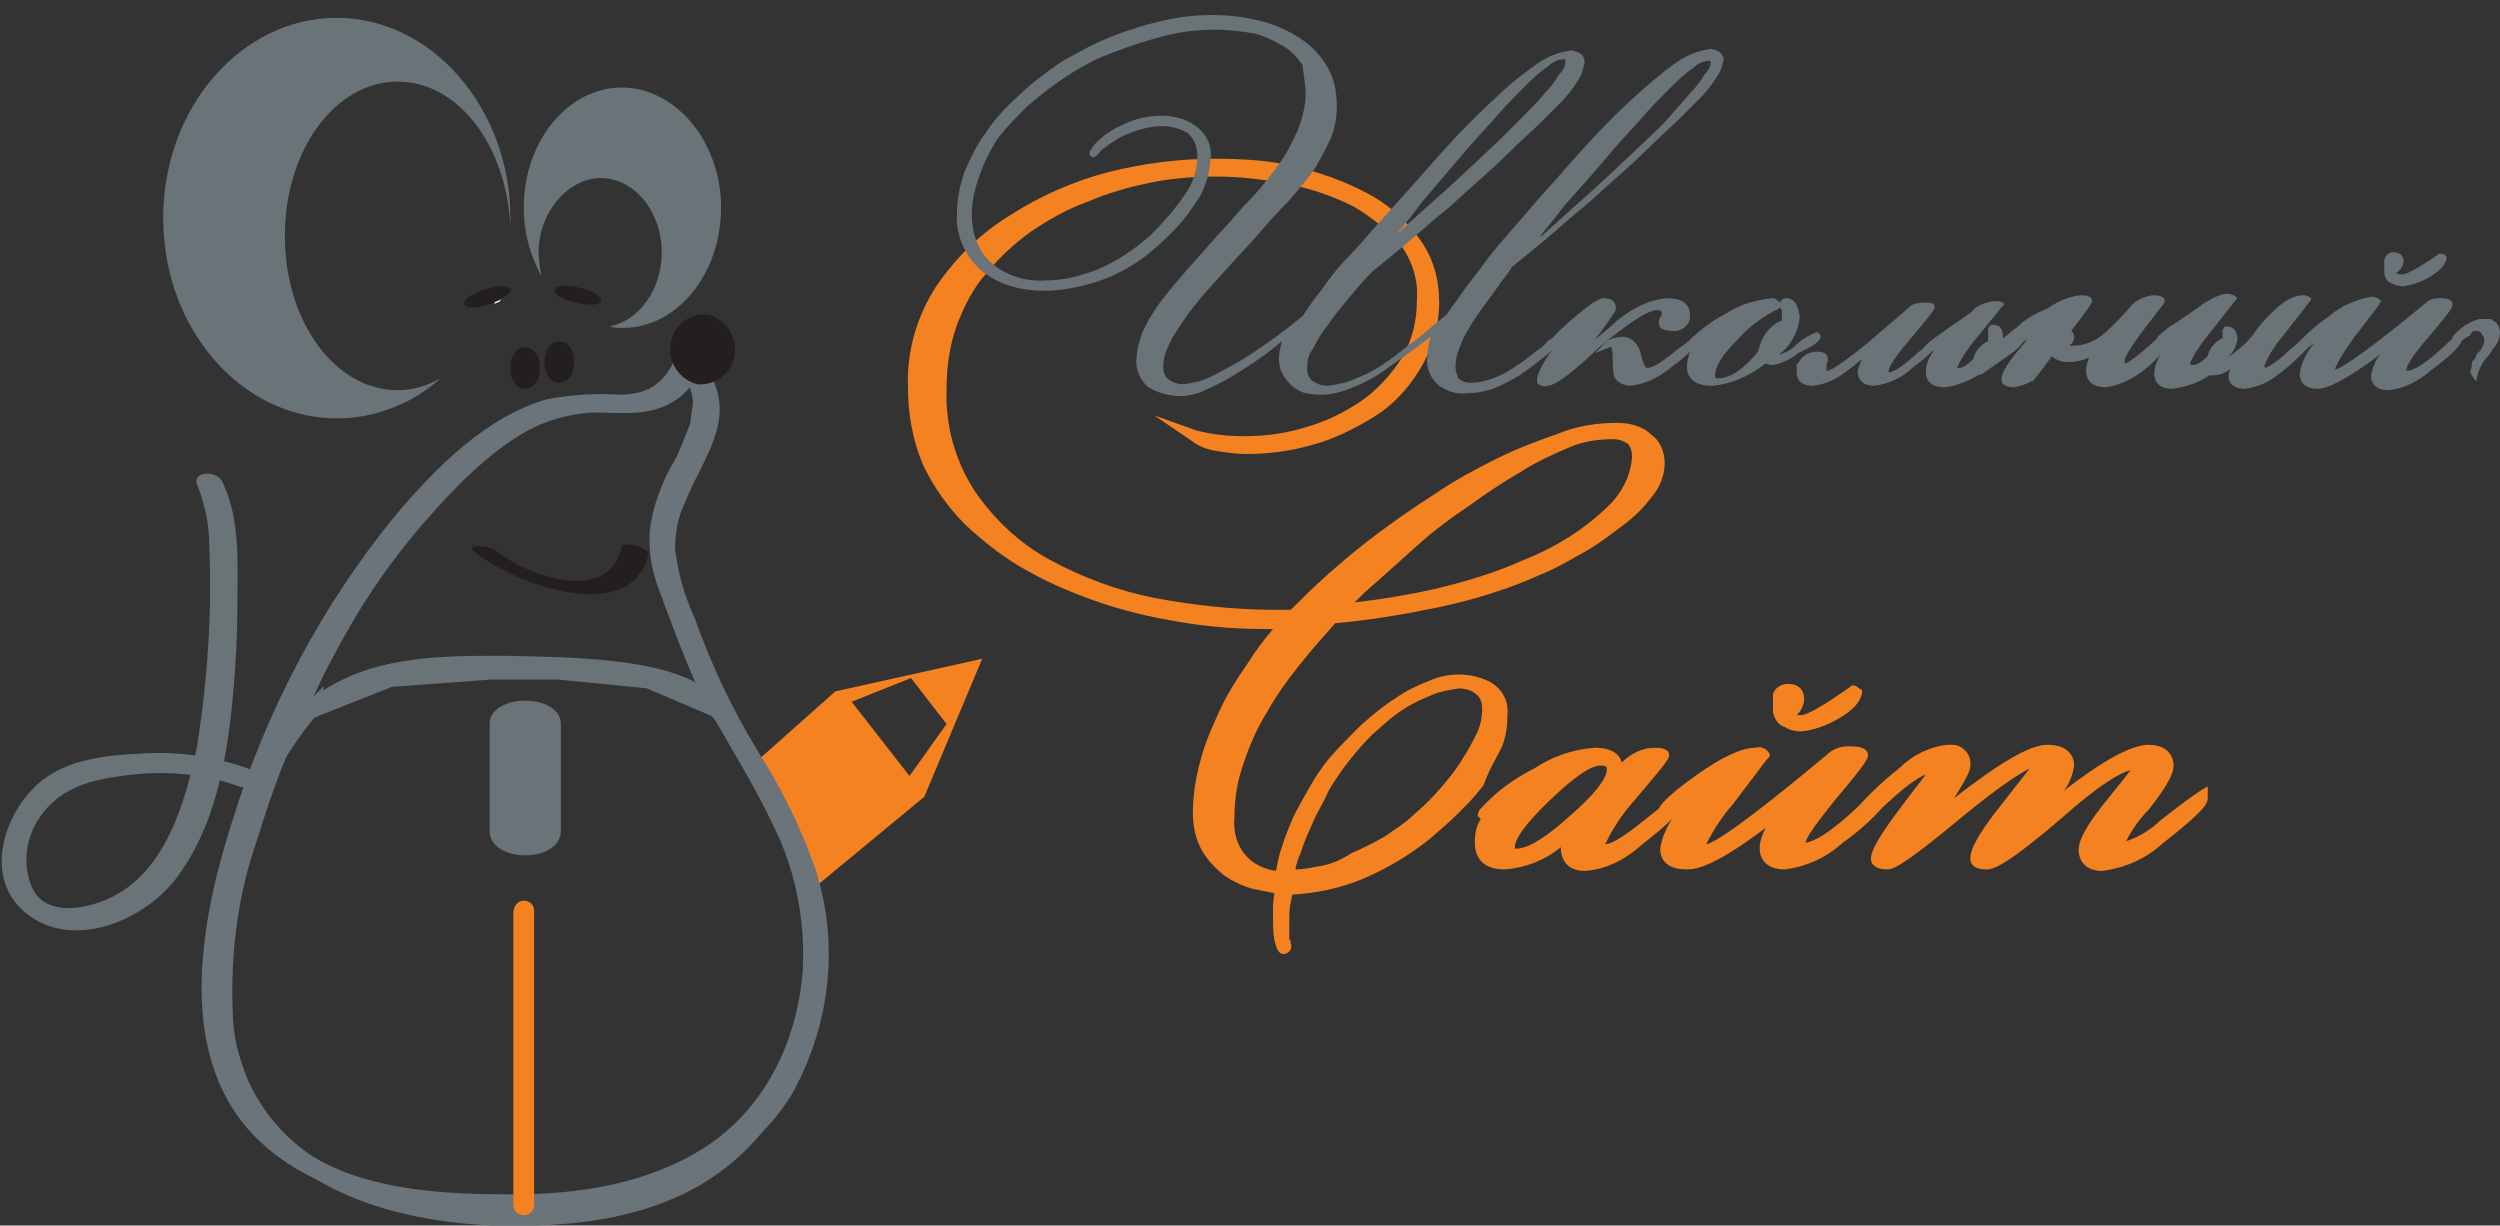 <svg version="1.1" id="Layer_1" xmlns="http://www.w3.org/2000/svg" x="0" y="0" width="168.5" height="82.6" xml:space="preserve"><rect width="100%" height="100%" fill="#333333" stroke="none"/><style>.st0{fill:none;stroke:#6a7378;stroke-miterlimit:10}.st1{fill:#f58220}.st2{fill:#6a7378}.st4{fill:#231f20}</style><path class="st0" d="M21.3 47.5c3.6-2.8 8.2-2.8 12.6-2.8 4.6.1 11.7.1 14 2.7.5.6 13.6 15.1 3.4 28.2-4.4 5.7-11.3 6.7-18.1 6.5-6.8-.3-14.3-2.5-17-9.2-4.7-12.1 2.7-22.9 5.1-25.4z"/><path class="st0" d="M47.4 25.7l-.4 3-2.5 6.2.5 3.5 3.4 9.5-4.7-2-6.1-.6h-4.5l-6.8.5-6.3 2.5 3.3-7.5 3.1-4.8 3.5-3.3 4.3-3.6 3.3-1.6"/><path class="st1" d="M56.3 46.6l-5.4 4.8-.5.5 4 7.2.4.8 7.5-6.2 3.9-9.3-9.9 2.2zm5 5.7l-3.9-5 4-1.6 2.4 3.1-2.5 3.5z"/><path class="st2" d="M34.4 14.7v.5c-.3-5.4-3.5-9.7-7.6-9.7-4.2 0-7.6 4.6-7.6 10.4s3.4 10.4 7.6 10.4c1 0 2-.3 2.9-.8-1.9 1.7-4.4 2.7-7 2.7-6.4 0-11.7-6-11.7-13.5S16.3 1.2 22.7 1.2s11.7 6.1 11.7 13.5z"/><path d="M34 19.4l-.3.9c-.1.1-.3.1-.4.2.1-.3.3-.7.4-1h.3z" fill="#fff"/><path class="st2" d="M48.6 14c0 4.5-3 8.1-6.6 8.1-.3 0-.6 0-.9-.1 2-.4 3.5-2.5 3.5-5 0-2.8-1.9-5-4.1-5s-4.2 2.3-4.2 5c0 .5.1 1.1.2 1.6-.8-1.4-1.2-3-1.2-4.6 0-4.5 3-8.1 6.6-8.1s6.7 3.6 6.7 8.1z"/><path class="st4" d="M36.7 24.4c0 .8.4 1.4 1 1.4s1-.6 1-1.4c0-.8-.4-1.4-1-1.4s-1 .6-1 1.4zm-2.3.4c0 .8.4 1.4 1 1.4s1-.6 1-1.4-.4-1.4-1-1.4-1 .6-1 1.4zm6.1-4.5c-.1.3-.8.3-1.7.1s-1.5-.6-1.4-.9.8-.3 1.7-.1 1.5.6 1.4.9zm-6.1-.8c.1.2-.2.4-.7.7-.1.1-.3.1-.4.2l-.3.1c-.8.3-1.6.3-1.7 0-.1-.3.5-.7 1.4-1 .3-.1.7-.2 1-.2h.3c.2.1.4.1.4.2z"/><path class="st2" d="M16.1 53c-2.5-.9-5.2-1.1-7.9-.7-2.3.3-4.3.9-5.6 2.9-.9 1.4-1.1 3.2-.4 4.7.9 1.8 3.3 1.4 4.8.8 4.1-1.6 5.5-6.6 6.3-10.5.7-4.5 1-9 .8-13.5 0-1.4-.3-2.7-.8-4-.4-1 1.4-1 1.7-.2 1.2 2.5 1 5.4 1 8.1 0 2.1-.1 4.2-.3 6.3-.4 4.3-1.2 8.9-3.9 12.4-2.2 2.8-7 4.8-10.1 2.2-2.8-2.3-1.5-6.6.9-8.7 1.8-1.6 4.5-1.9 6.8-2 2.6-.2 5.2.2 7.6 1.1 1.1.4.1 1.5-.9 1.1z"/><path d="M47.6 24.1c-.8 2.2-2.2 3.5-4.6 3.7-1 .1-2 0-3.1 0-1.5.1-3 .5-4.3 1.2-2.7 1.5-5 3.9-7 6.2-2.1 2.4-3.9 5-5.4 7.7-2.4 4.3-4.4 8.8-5.8 13.5-1.4 3.9-1.9 8-1.7 12.2.2 3.8 2.2 7.2 5.3 9.3 3.9 2.4 9.2 2.6 13.6 2.6s9-.7 12.8-3.1c4.1-2.6 6.3-7.1 6.7-11.9.2-3.5-.5-7-2.1-10.1-1.6-3.4-3.8-6.5-5.4-10-.8-1.9-1.5-3.8-2.2-5.7-.5-1.3-.7-2.6-.6-4 .2-1.5.7-2.9 1.4-4.2 1.1-1.9 2.2-3.9 1-6-.5-.9 1.4-.8 1.7-.2 1.7 3.1-.6 5.7-1.7 8.5-.5 1-.7 2.1-.7 3.2.2 1.6.6 3.1 1.3 4.6 1.1 3.1 2.5 6.1 4.2 8.9 1.6 2.5 2.9 5.1 3.9 7.9 1.7 5.1 1.1 10.6-1.5 15.3-2.2 3.7-6 5.9-10 7-4.4 1.1-8.9 1.3-13.4.8-4.4-.4-8.9-1.3-12.3-4.4-6.1-5.5-4.2-15.1-2-21.9 2.3-7.4 6-14.4 10.9-20.4 2.7-3.2 6.1-6.7 10.3-7.9 1.6-.3 3.3-.4 4.9-.3 2.1 0 3.2-1 3.9-2.9.3-.9 2.1-.3 1.9.4z" fill="#6a747a"/><path class="st4" d="M43.7 37.4c-1.2 4.9-9.2 1.9-11.7-.2-.8-.6 1.1-.4 1.4-.1 2.1 1.7 7.6 3.7 8.5-.2.1-.5 1.9 0 1.8.5z"/><path class="st2" d="M37.8 48.8V56c0 2.2-4.8 2.2-4.8 0v-7.2c0-2.1 4.8-2.1 4.8 0z"/><path class="st1" d="M35.3 60.7c.4 0 .7.3.7.7v19.8c0 .4-.3.7-.7.7-.4 0-.7-.3-.7-.7V61.5c0-.4.3-.8.7-.8z"/><path class="st4" d="M45.2 23.2c-.2 1.2.6 2.4 1.8 2.7 1.2.1 2.4-.8 2.5-2 .2-1.2-.6-2.4-1.8-2.7-1.3-.1-2.4.8-2.5 2z"/><path class="st1" d="M101.2 50.4c.3-.7.4-1.4.4-2.2.1-.9-.3-1.7-1.1-2.2-1.3-.7-2.9-.7-4.2-.1-.8.3-1.6.7-2.3 1.2-.8.5-1.5 1.1-2.3 1.8-.7.7-1.4 1.4-2.1 2.2-.5.6-.9 1.2-1.3 1.9s-.8 1.4-1.1 2c-.3.7-.6 1.4-.8 2.1-.2.5-.3 1.1-.4 1.6-.7-.1-1.4-.4-1.9-.9-.7-.7-1-1.7-.9-2.7 0-1.2.2-2.5.6-3.6.4-1.2.9-2.4 1.6-3.5.6-1.1 1.4-2.2 2.2-3.2.8-1 1.6-1.9 2.4-2.8 2.4-.2 4.7-.6 7.1-1.1 2.3-.5 4.6-1.2 6.8-2.2 1-.4 2-1 2.9-1.5.9-.5 1.8-1.2 2.6-1.8.8-.6 1.4-1.2 2-2 .5-.6.8-1.4.8-2.2 0-.7-.3-1.5-.9-1.9-.6-.6-1.5-.8-2.3-.8-1.3 0-2.7.2-3.9.7-1.4.5-2.8 1-4.2 1.7-1.4.7-2.9 1.5-4.2 2.4-1.4.9-2.7 1.8-3.9 2.7s-2.4 1.9-3.4 2.8c-1 .9-1.7 1.6-2.4 2.3h-1.1c-2.7 0-5.4-.3-8.1-.8-2.5-.5-4.9-1.4-7.1-2.6-2-1.1-3.7-2.7-5-4.6-1.3-2-2-4.4-1.9-6.9 0-1.5.2-2.9.7-4.3.5-1.3 1.1-2.5 2-3.5.9-1.1 1.9-2 3-2.8 1.2-.8 2.4-1.5 3.8-2 1.4-.6 2.8-1 4.3-1.3 1.5-.3 2.9-.4 4.4-.4 1.6 0 3.2.2 4.8.5 1.5.3 3 .8 4.4 1.5 1.2.7 2.3 1.6 3.2 2.6.8 1.1 1.2 2.4 1.1 3.7 0 1.4-.3 2.7-1 3.9-.7 1.1-1.6 2.1-2.7 2.9-1.2.8-2.4 1.4-3.8 1.8-1.3.4-2.7.6-4.1.6-1.1 0-2.2-.1-3.3-.4l-2.8-1 2.5 1.7c.5.4 1.1.6 1.7.7.7.1 1.3.2 2 .2 1.5 0 3-.2 4.4-.6 1.5-.4 2.9-1.1 4.2-1.9 1.3-.8 2.3-1.9 3.1-3.2.8-1.3 1.3-2.9 1.3-4.5s-.4-3.1-1.4-4.4c-.9-1.2-2.1-2.3-3.5-3-1.5-.8-3.2-1.4-4.9-1.8-1.7-.4-3.5-.5-5.3-.5-2.4 0-4.8.3-7.2.9-2.3.6-4.6 1.6-6.6 2.9-2 1.2-3.7 2.9-5 4.8-1.3 2-2 4.4-1.9 6.8 0 1.8.3 3.5 1 5.2.7 1.5 1.7 2.9 2.9 4.1 1.3 1.2 2.7 2.3 4.2 3.1 1.6.9 3.3 1.6 5.1 2.2 1.8.6 3.7 1 5.6 1.3 1.9.3 3.7.4 5.6.4h.2c-.6.7-1.2 1.5-1.7 2.3-.7 1-1.4 2.1-1.9 3.2s-1 2.2-1.3 3.4c-.3 1.1-.5 2.3-.5 3.5 0 .9.2 1.8.6 2.5.4.7.9 1.2 1.5 1.7.6.4 1.2.7 1.9.9l1.5.3c-.1.5-.1.9-.1 1.4 0 .6 0 1.2.1 1.8.1.3.2.9.6.9.1 0 .2 0 .3-.1.2-.1.3-.4.2-.6 0-.1 0-.2-.1-.3v-1.6c0-.5.1-.9.2-1.4 1.6-.1 3.1-.4 4.6-1 1.7-.7 3.2-1.6 4.6-2.7.7-.6 1.4-1.2 2-1.8.6-.6 1.2-1.2 1.7-1.9.4-1.1.8-1.7 1.2-2.5zm-12.4 8c-.5.1-1 .2-1.5.2.1-.4.2-.8.4-1.2.2-.7.5-1.3.8-2 .3-.7.7-1.3 1-2 .3-.6.7-1.1 1.1-1.7.6-.8 1.2-1.5 1.9-2.2.7-.6 1.3-1.2 2.1-1.7.6-.4 1.3-.7 2-1 .5-.2 1.1-.3 1.7-.4.4 0 .9.1 1.2.4.3.2.4.6.4 1 0 .5-.1 1-.3 1.5-.3.6-.6 1.2-1 1.8-.4.7-.9 1.3-1.4 1.9-.6.7-1.2 1.3-1.9 1.9-.6.6-1.3 1-2 1.5-.7.4-1.5.8-2.2 1.1-.8.5-1.5.8-2.3.9zm19.9-28.8c.4 0 .7.1 1 .3.2.2.3.5.3.9-.1 1.4-.8 2.6-1.8 3.5-1.6 1.5-3.4 2.6-5.4 3.4-2 .9-4 1.5-6.1 2-1.8.4-3.6.7-5.4.9.4-.4.9-.9 1.4-1.3.9-.8 1.9-1.7 2.9-2.6 1-.9 2.2-1.8 3.4-2.6 1.1-.8 2.3-1.6 3.5-2.3 1.1-.7 2.2-1.2 3.4-1.7.7-.3 1.7-.5 2.8-.5zM120.3 49c.3.2.7.3 1.1.3.9-.1 1.7-.4 2.4-.8 1.1-.6 1.6-1.2 1.7-1.8v-.2l-.2-.1c-.1-.1-.2-.2-.4-.2h-.1l-.1.1c-2.4 1.7-3.1 1.9-3.3 1.9h-.3c.3-.3.5-.7.5-1.1 0-.6-.4-1-1-1h-.1c-.5 0-.9.3-1 .7V48c.1.5.4.9.8 1zm28 4.3c-.9.6-1.8 1.3-2.7 2-.6.6-1.4 1.1-2.3 1.4.4-.8.9-1.5 1.5-2.1 1.5-1.9 1.7-2.6 1.7-3 0-.4-.2-1.4-1.7-1.4-1.1 0-3 1-5.7 3.1.4-.5.6-1.1.7-1.7 0-.4-.2-1.4-1.8-1.4-1.2 0-3.2 1.2-6.3 3.6.9-1.4 1.1-1.9 1.1-2.2.1-.7-.5-1.4-1.2-1.4h-.3c-1.2.1-2.4.7-3.2 1.5-1 .8-1.9 1.6-2.8 2.6-2 1.9-3 2.4-3.6 2.5 0-.2.3-.8 2-2.9 2.2-2.6 2.2-2.8 2.2-3 0-.6-.9-.6-1.3-.6-.6 0-1.1.2-1.5.6-6 5-7.6 5.9-8.1 6 .5-1 1.1-1.9 1.8-2.7 2.3-3 2.3-3.1 2.4-3.1l.1-.2-.1-.2c-.2-.3-.6-.4-.9-.3-.9 0-2.2.6-3.9 1.8s-2.4 1.9-2.6 2.3l-1 .8c-1.6 1.3-2.3 1.6-2.6 1.6.5-1.1 1.2-2.1 2-3 2.3-2.7 2.3-2.8 2.3-3 0-.5-.7-.5-1-.5-.8 0-1.6.4-2.2 1-.1-.5-.6-1-1.8-1-1.5.1-2.9.6-4.1 1.4-1.4.7-2.6 1.6-3.6 2.7l-.1.1-.1.3v.1l.1.1.1.1c-.3.5-.4 1-.4 1.6 0 .7.3 1.8 2 1.8 1.4-.1 2.7-.6 3.8-1.5v.1c0 .4.2 1.5 1.6 1.5 1.5-.1 2.8-.8 3.9-1.8.9-.7 1.6-1.3 2-1.7-.4.6-.7 1.3-.8 2 0 .5.2 1.4 1.8 1.4.7 0 2-.3 5.3-2.8-.2.4-.4.9-.4 1.4 0 .4.2 1.4 1.7 1.4 1.5-.2 2.8-.8 3.9-1.8 1-.7 1.9-1.5 2.7-2.4l1-.9c.6-.5 1.2-1 1.9-1.3l-1.6 2.1c-1.9 2.5-2.1 3.2-2.1 3.6 0 .4.4.7 1.1.7.3 0 .8 0 5-3.5 2.8-2.3 4-3 4.6-3.3-.3.4-.8 1-1.8 2.3-2 2.5-2.2 3.3-2.2 3.8 0 .3.2.7 1.1.7.5 0 1.5-.4 5.1-3.5 2.6-2.3 3.9-3 4.6-3.2-.2.3-.7.9-1.5 1.9-1.3 1.6-2 2.7-2 3.5 0 .4.2 1.4 1.6 1.4 1.5-.2 2.9-.8 4-1.8 2.8-2.2 3.1-2.7 3.1-3.1V53l-.5.3zm-40-1.4c0 .3-.3 1.2-2.5 3.1-2.1 1.9-3.1 2.2-3.6 2.2h-.1v-.1c0-.3.2-1.1 2.4-3.2 2.2-2.1 3-2.3 3.4-2.3s.4.1.4.3z"/><path d="M122.2 16.8c0-.1 0-.2-.1-.3l-.1.1c-.1.1-.2.2-.4.2-.9.5-1.7 1.1-2.4 1.9-1 1-1.5 1.8-1.5 2.4 0 .2 0 .2.2.2.7 0 1.6-.6 2.7-1.8.2-.9.7-1.7 1.6-2.2v-.5zm-21-11.4c.5-.5 1.1-1 1.6-1.6.5-.6 1-1.1 1.4-1.5.4-.4.7-.9 1-1.3.2-.2.3-.5.4-.8 0-.2 0-.2-.1-.2-.4.1-.8.2-1.1.5-.6.4-1.1.9-1.6 1.4-.6.6-1.2 1.2-1.8 1.9s-1.2 1.4-1.8 2-1.3 1.4-1.8 2.1l-1.6 1.9c-.5.6-1 1.3-1.5 1.9l-.1.2 2-1.8c1.4-1.3 3.1-2.9 5-4.7z" fill="none"/><path class="st2" d="M148.3 19.2zM115.9 3.5c-.2-.1-.4-.2-.6-.2-.8.1-1.6.4-2.3.9-1 .7-1.9 1.5-2.8 2.3-1 .9-2.1 2-3.2 3.2s-2.2 2.5-3.3 3.7l-1.9 2.2c-.7.8-1.3 1.5-1.8 2.2s-1.1 1.4-1.5 2-.8 1.1-1 1.4c-.5.4-1.1.9-1.8 1.5-.7.5-1.4 1.1-2.1 1.6-.7.5-1.4.9-2.2 1.2-.6.3-1.2.4-1.9.5-.4 0-.7-.1-1-.3-.3-.2-.4-.5-.4-.9 0-.5.1-.9.4-1.3.3-.6.6-1.1 1-1.6.4-.6.9-1.2 1.4-1.8.5-.6 1-1.2 1.6-1.8l2.2-1.8 2.2-1.9c.8-.6 1.6-1.4 2.4-2.1s1.8-1.6 2.8-2.6l1.6-1.5 1.5-1.5c.4-.4.8-.9 1.1-1.4.3-.4.4-.8.5-1.3 0-.2-.1-.5-.3-.6-.2-.1-.4-.2-.6-.2-.8.1-1.6.4-2.3.9-1 .7-2 1.5-2.8 2.3-1 .9-2.1 2-3.2 3.2s-2.2 2.5-3.3 3.7l-1.8 2c-.6.7-1.2 1.4-1.8 2s-1.1 1.3-1.6 2c-.5.6-.9 1.2-1.3 1.8-.5.4-1.1.9-1.8 1.4s-1.4 1-2.2 1.5c-.7.4-1.4.8-2.2 1.2-.6.3-1.2.4-1.8.5-.4 0-.7-.1-1-.3-.3-.2-.4-.5-.4-.9 0-.7.3-1.3.6-1.9.5-.8 1-1.6 1.6-2.3.6-.8 1.4-1.6 2.1-2.4s1.5-1.6 2.1-2.3 1.4-1.6 2.1-2.3c.6-.7 1.2-1.4 1.7-2.1.4-.7.8-1.4 1.1-2.1.3-.7.4-1.5.4-2.2 0-1-.2-1.9-.7-2.7-.5-.8-1.1-1.4-1.9-1.9-.8-.5-1.7-.9-2.6-1.1-2-.5-4.1-.5-6.1-.1-1 .2-2 .5-2.9.8-.9.3-1.8.7-2.6 1.1-.7.4-1.4.7-2.1 1.2-1 .7-1.9 1.4-2.7 2.2-.8.7-1.5 1.5-2.1 2.4-.6.8-1 1.7-1.4 2.6-.3.9-.5 1.8-.5 2.8-.1 1.4.5 2.8 1.6 3.8 1.2 1 2.7 1.4 4.3 1.4 1.3 0 2.6-.3 3.8-.7 1.4-.5 2.7-1.3 3.8-2.3.9-.8 1.8-1.7 2.5-2.8.7-.9 1-2 1.1-3.1.1-.9-.3-1.7-1-2.2-.7-.5-1.5-.7-2.3-.7-.9 0-1.8.2-2.6.6-.7.3-1.3.7-1.8 1.2-.1.1-.2.2-.3.4-.2.2-.2.4-.1.5.1.1.1.1.2.1s.2-.1.3-.2c.1-.1.2-.3.4-.4.5-.4 1.1-.8 1.7-1 .7-.3 1.5-.5 2.3-.5.6 0 1.2.2 1.7.5.4.4.6.9.6 1.5 0 1-.3 1.9-.9 2.7-.6.9-1.4 1.8-2.2 2.6-1.1 1-2.3 1.8-3.7 2.4-1.1.4-2.2.7-3.4.7-1.3.1-2.7-.3-3.7-1.2-.9-.8-1.3-2-1.3-3.2 0-.9.2-1.8.5-2.6.3-.9.7-1.7 1.2-2.5.6-.8 1.3-1.5 2-2.2.8-.7 1.7-1.4 2.6-2 .6-.4 1.3-.8 1.9-1.1.8-.4 1.7-.7 2.5-1 .9-.3 1.9-.6 2.8-.8.9-.2 1.9-.3 2.9-.3.8 0 1.6.1 2.3.2.7.1 1.4.4 2.1.8.6.3 1.1.8 1.5 1.4 0 .4.2 1.2.2 1.9 0 .8-.2 1.6-.5 2.4-.4.9-.8 1.7-1.4 2.5-.6.8-1.2 1.6-1.9 2.3s-1.3 1.5-1.9 2.1l-2.4 2.7c-.6.7-1.2 1.4-1.8 2.2-.4.6-.8 1.2-1.1 1.9-.2.6-.4 1.2-.4 1.8-.1.7.3 1.5.8 1.9 1.2.7 2.6.8 3.8.2.7-.3 1.5-.7 2.1-1.1.7-.4 1.4-.9 2.1-1.4l1-.8c-.1.4-.2.8-.2 1.2 0 .4.1.8.3 1.1.2.3.4.6.7.8.3.2.6.4.9.4.3.1.7.1 1 .1.7 0 1.4-.2 2.1-.5.8-.3 1.5-.7 2.2-1.2l2.1-1.5.9-.7v.1c-.1.4-.2.8-.2 1.2-.1.8.2 1.5.8 2 .6.4 1.2.6 1.9.5 1 0 1.9-.3 2.8-.8 1-.5 1.8-1.2 2.7-1.9.6-.6 1.2-1.2 1.7-1.9h-.2c-.5.4-1 .7-1.6 1.1-.2.3-.5.5-.8.7-.6.5-1.3 1-2 1.4-.7.4-1.6.7-2.4.7-.3 0-.6-.1-.8-.3-.1-.2-.2-.5-.2-.8 0-.6.2-1.1.4-1.6.3-.7.7-1.3 1.1-1.9.4-.6.9-1.2 1.3-1.8s.8-1 1-1.4l2.2-1.8 2.2-1.9c.8-.6 1.6-1.4 2.4-2.1s1.8-1.6 2.8-2.6l1.6-1.5 1.5-1.5c.4-.4.8-.9 1.1-1.4.3-.4.4-.8.5-1.3 0 .1-.1-.2-.3-.4zM94.2 15.7c.5-.6 1-1.2 1.5-1.9l1.6-1.9 1.8-2.1c.6-.7 1.2-1.3 1.8-2s1.2-1.3 1.8-1.9c.5-.5 1-1 1.6-1.4.3-.3.7-.5 1.1-.5.1 0 .1 0 .1.2 0 .3-.2.6-.4.8-.3.5-.6.9-1 1.3-.4.5-.9 1-1.4 1.5l-1.6 1.6c-1.9 1.8-3.6 3.4-5.1 4.7l-2 1.8.2-.2zM114.9 5c-.3.5-.6.9-1 1.3-.4.5-.9 1-1.4 1.6s-1.1 1.1-1.6 1.6c-1.9 1.8-3.6 3.4-5.1 4.7l-2 1.8.1-.2c.5-.6 1-1.2 1.5-1.9l1.7-1.9 1.8-2.1c.6-.7 1.2-1.3 1.8-2s1.2-1.3 1.8-1.9c.5-.5 1-1 1.6-1.4.3-.3.7-.5 1.1-.5.1 0 .1 0 .1.2 0 .1-.1.4-.4.7z"/><path class="st2" d="M111.7 20.9c.2 0 .3.1.3.2s0 .2-.1.3c-.1.1-.1.3-.1.4 0 .3.3.5.9.5.5.1 1.1-.3 1.2-.8v-.3c0-.5-.3-1.1-1.5-1.1-1.3.1-2.4.7-3.4 1.5-.3.3-.8.7-1.5 1.3.6-.8 1.1-1.5 1.4-2v-.2c0-.2-.1-.6-.8-.6-.2 0-.6.1-2 1.3s-1.6 1.5-1.6 1.7c0 .1.1.2.2.2h.1c-1 1.4-1.2 2-1.2 2.3v.2l.1.1c.2.1.4.2.6.1.3 0 1.1-.3 3.5-2.6 2.4-2 3.4-2.5 3.9-2.5z"/><path class="st2" d="M122.7 22.7c0-.1 0-.2-.1-.2l-.1-.1h-.1c-.5.2-1 .5-1.4.9-.3.3-.7.5-1.1.6.8-.6 1.3-1.5 1.4-2.5 0-.3-.1-.6-.2-.8-.1-.3-.4-.5-.7-.5-.3 0-.4.2-.4.3l-.4-.3h-.1c-1.1.1-2.2.4-3.1 1-1 .5-1.9 1.2-2.6 1.9l-.8.6c-1.2 1-1.7 1.2-2 1.2 0 0-.2 0-.4-.9s-.8-1.2-1.2-1.2c-.4 0-.8.1-1.1.3l-.8.8 1-.4h.1s.1.1.1.8c0 .4 0 .8.1 1.2.2.4.7.6 1.1.6 1-.1 2-.6 2.8-1.3.3-.2.7-.5 1.2-1-.1.3-.2.7-.2 1 0 .6.3 1.3 1.7 1.3 1.3-.1 2.6-.7 3.6-1.5.2.1.4.1.5.1.6-.1 1.2-.4 1.7-.8 1.3-.6 1.5-.9 1.5-1.1zm-4.2 1c-1 1.2-1.9 1.8-2.7 1.8-.2 0-.2 0-.2-.2 0-.6.5-1.4 1.5-2.4.7-.8 1.5-1.4 2.4-1.9.1-.1.3-.1.4-.2l.1-.1c0 .1 0 .1.1.2v.7c-.8.3-1.4 1.1-1.6 2.1zm42.7-4.6c.2.1.5.2.8.2.6-.1 1.2-.3 1.7-.6.7-.4 1.1-.8 1.2-1.3v-.1l-.1-.1c-.1-.1-.1-.1-.2-.1h-.2c-1.7 1.2-2.3 1.4-2.5 1.4-.1 0-.3 0-.4-.1.3-.2.5-.5.5-.8 0-.2-.1-.6-.7-.6-.3 0-.5.2-.6.5v.8c0 .4.2.7.5.8zm7 2.6c-.1 0-.2-.1-.3-.2h-.8c-.7.2-1.3.6-1.8 1.2v.1c0 .1 0 0 0 0-1.8 1.8-2.7 2.2-3.1 2.2v-.1c0-.1.1-.6 1.5-2.2 1.6-1.9 1.6-2 1.6-2.2 0-.4-.6-.4-.9-.4-.4 0-.7.1-1 .4-4.6 3.8-5.8 4.4-6 4.4v-.1c.3-.7.8-1.4 1.3-2.1 1.7-2.2 1.7-2.2 1.7-2.3l.1-.1-.1-.1c-.1-.1-.3-.2-.6-.2-1 .2-2 .6-2.8 1.3-.6.4-1.2.9-1.7 1.4-.2.2-.5.5-1 .9-.5.5-1 .9-1.6 1.2l-.1-.1c.3-.8.8-1.5 1.3-2.1 1.5-1.9 1.7-2.2 1.8-2.3l.1-.2-.2-.1c-.1-.1-.3-.1-.4-.1-.8 0-1.8.7-3.1 2.3-.5.8-1.2 1.4-2 1.9.4-.3.6-.7.7-1.2 0-.8-.5-.9-.7-.9-.1 0-.2 0-.2.1l-.1.1v.6c-.5.2-.9.7-1 1.2-.6.6-.9.6-1 .6h-.1l-.1-.1c.3-.7.8-1.4 1.3-2 .6-.8 1.2-1.5 1.8-2.3l.1-.1-.1-.1c-.1-.1-.3-.2-.7-.2-.5.1-.9.3-1.2.5l-.2.1-.4.3c-1 .7-1.6 1.1-2.1 1.4l-.1.1c-.5.4-.6.5-.6.6-1.6 1.5-2.1 1.7-2.2 1.7v-.2c0-.1.1-.5 1.3-2.1 1.4-1.8 1.4-1.8 1.4-1.9 0-.4-.6-.4-.8-.4-.7.1-1.3.4-1.7 1-1.1 1.2-1.5 1.5-1.6 1.6-.6.5-1.3.8-2.1.8h-.2s0-.1.1-.1c.1-.1.2-.3.2-.5s-.1-.3-.2-.4c1.4-1.8 1.4-1.9 1.4-2 0-.4-.5-.4-.8-.4-.8.1-1.5.4-2.2.9-.8.3-1.5.7-2.1 1.3-.2.1-.5.4-.9.7v-.1c0-.8-.5-.8-.7-.8-.1 0-.2 0-.2.1l-.1.1v.9c-.5.2-.9.7-1 1.2-.6.6-.9.6-1 .6h-.1c.3-.7.8-1.4 1.3-2 .6-.7 1.2-1.5 1.8-2.2l.1-.1-.1-.1c-.1-.1-.3-.1-.7-.1-.5.1-1.1.3-1.4.7-.1.1-.3.2-.4.3-2.2 1.5-2.7 1.9-2.8 2.1-.2.2-.5.4-.7.6-1 .9-1.5 1.1-1.7 1.1V25c0-.2.2-.7 1.5-2.2 1.6-1.9 1.6-2 1.6-2.1s0-.3-.5-.3c-.4 0-.8 0-1.1.2-1 .9-2 1.7-2.9 2.5-2.1 1.7-2.6 1.9-2.8 1.9v-.4c0-.1.1-.2.1-.4s-.1-.5-.7-.5-1.1.3-1.3.8h-.1v.6c0 .3.1.9 1.1.9.9-.1 1.7-.5 2.4-1.1.2-.1.5-.4.9-.7-.1.2-.2.5-.3.8 0 .6.4 1 1.1 1 1-.1 2-.6 2.7-1.3.6-.4 1-.8 1.3-1.1v.1c-.3.4-.5.9-.5 1.4 0 .4.2 1 1.3 1 .8-.1 1.5-.4 2.2-.8l.3-.1 2-1.4c.3-.2.6-.5.8-.8.1 0 .2-.1.3-.2l-.4.5c-1.3 1.5-1.4 2-1.4 2.3 0 .5.7.5.9.5.4-.1.8-.2 1.1-.4h.1c.6-.7 1-1.3 1.3-1.7.3.3.7.4 1.1.4.5 0 1-.1 1.4-.3-.1.3-.2.6-.2.9 0 .4.2 1.1 1.3 1.1.8-.1 1.5-.4 2.1-.8.6-.4 1.1-.8 1.6-1.4-.2.4-.4.8-.4 1.3 0 .4.2 1 1.2 1 .9-.1 1.8-.4 2.5-.9h.3c.4 0 .8-.2 1.1-.4 0 .1-.1.3-.1.4 0 .3.1.9 1.1.9.8-.1 1.6-.4 2.3-1 .7-.5 1.2-1 1.8-1.6l.1-.1.5-.4c-.5.6-.9 1.3-1 2.1 0 .4.2 1 1.2 1 .8 0 2.2-.8 4.2-2.3-.3.4-.5.9-.6 1.4 0 .4.2 1 1.2 1 1-.1 2-.6 2.8-1.3 1.6-1.2 2-1.7 2.1-2 .2-.2.4-.3.6-.4 0-.1.1-.2.2-.3.2 0 .4 0 .5.1.1.1.1.2.2.3.1.3 0 .6-.2.9l-.3.3c0 .2-.1.3-.2.4-.1.1-.1.1-.1.2v.1c0 .2-.1.3-.1.5.1.2.2.4.4.6.1-.6.3-1.2.8-1.7.2-.2.3-.5.5-.7.4-.6.4-1.2 0-1.6zm-21.9 1.5z"/></svg>